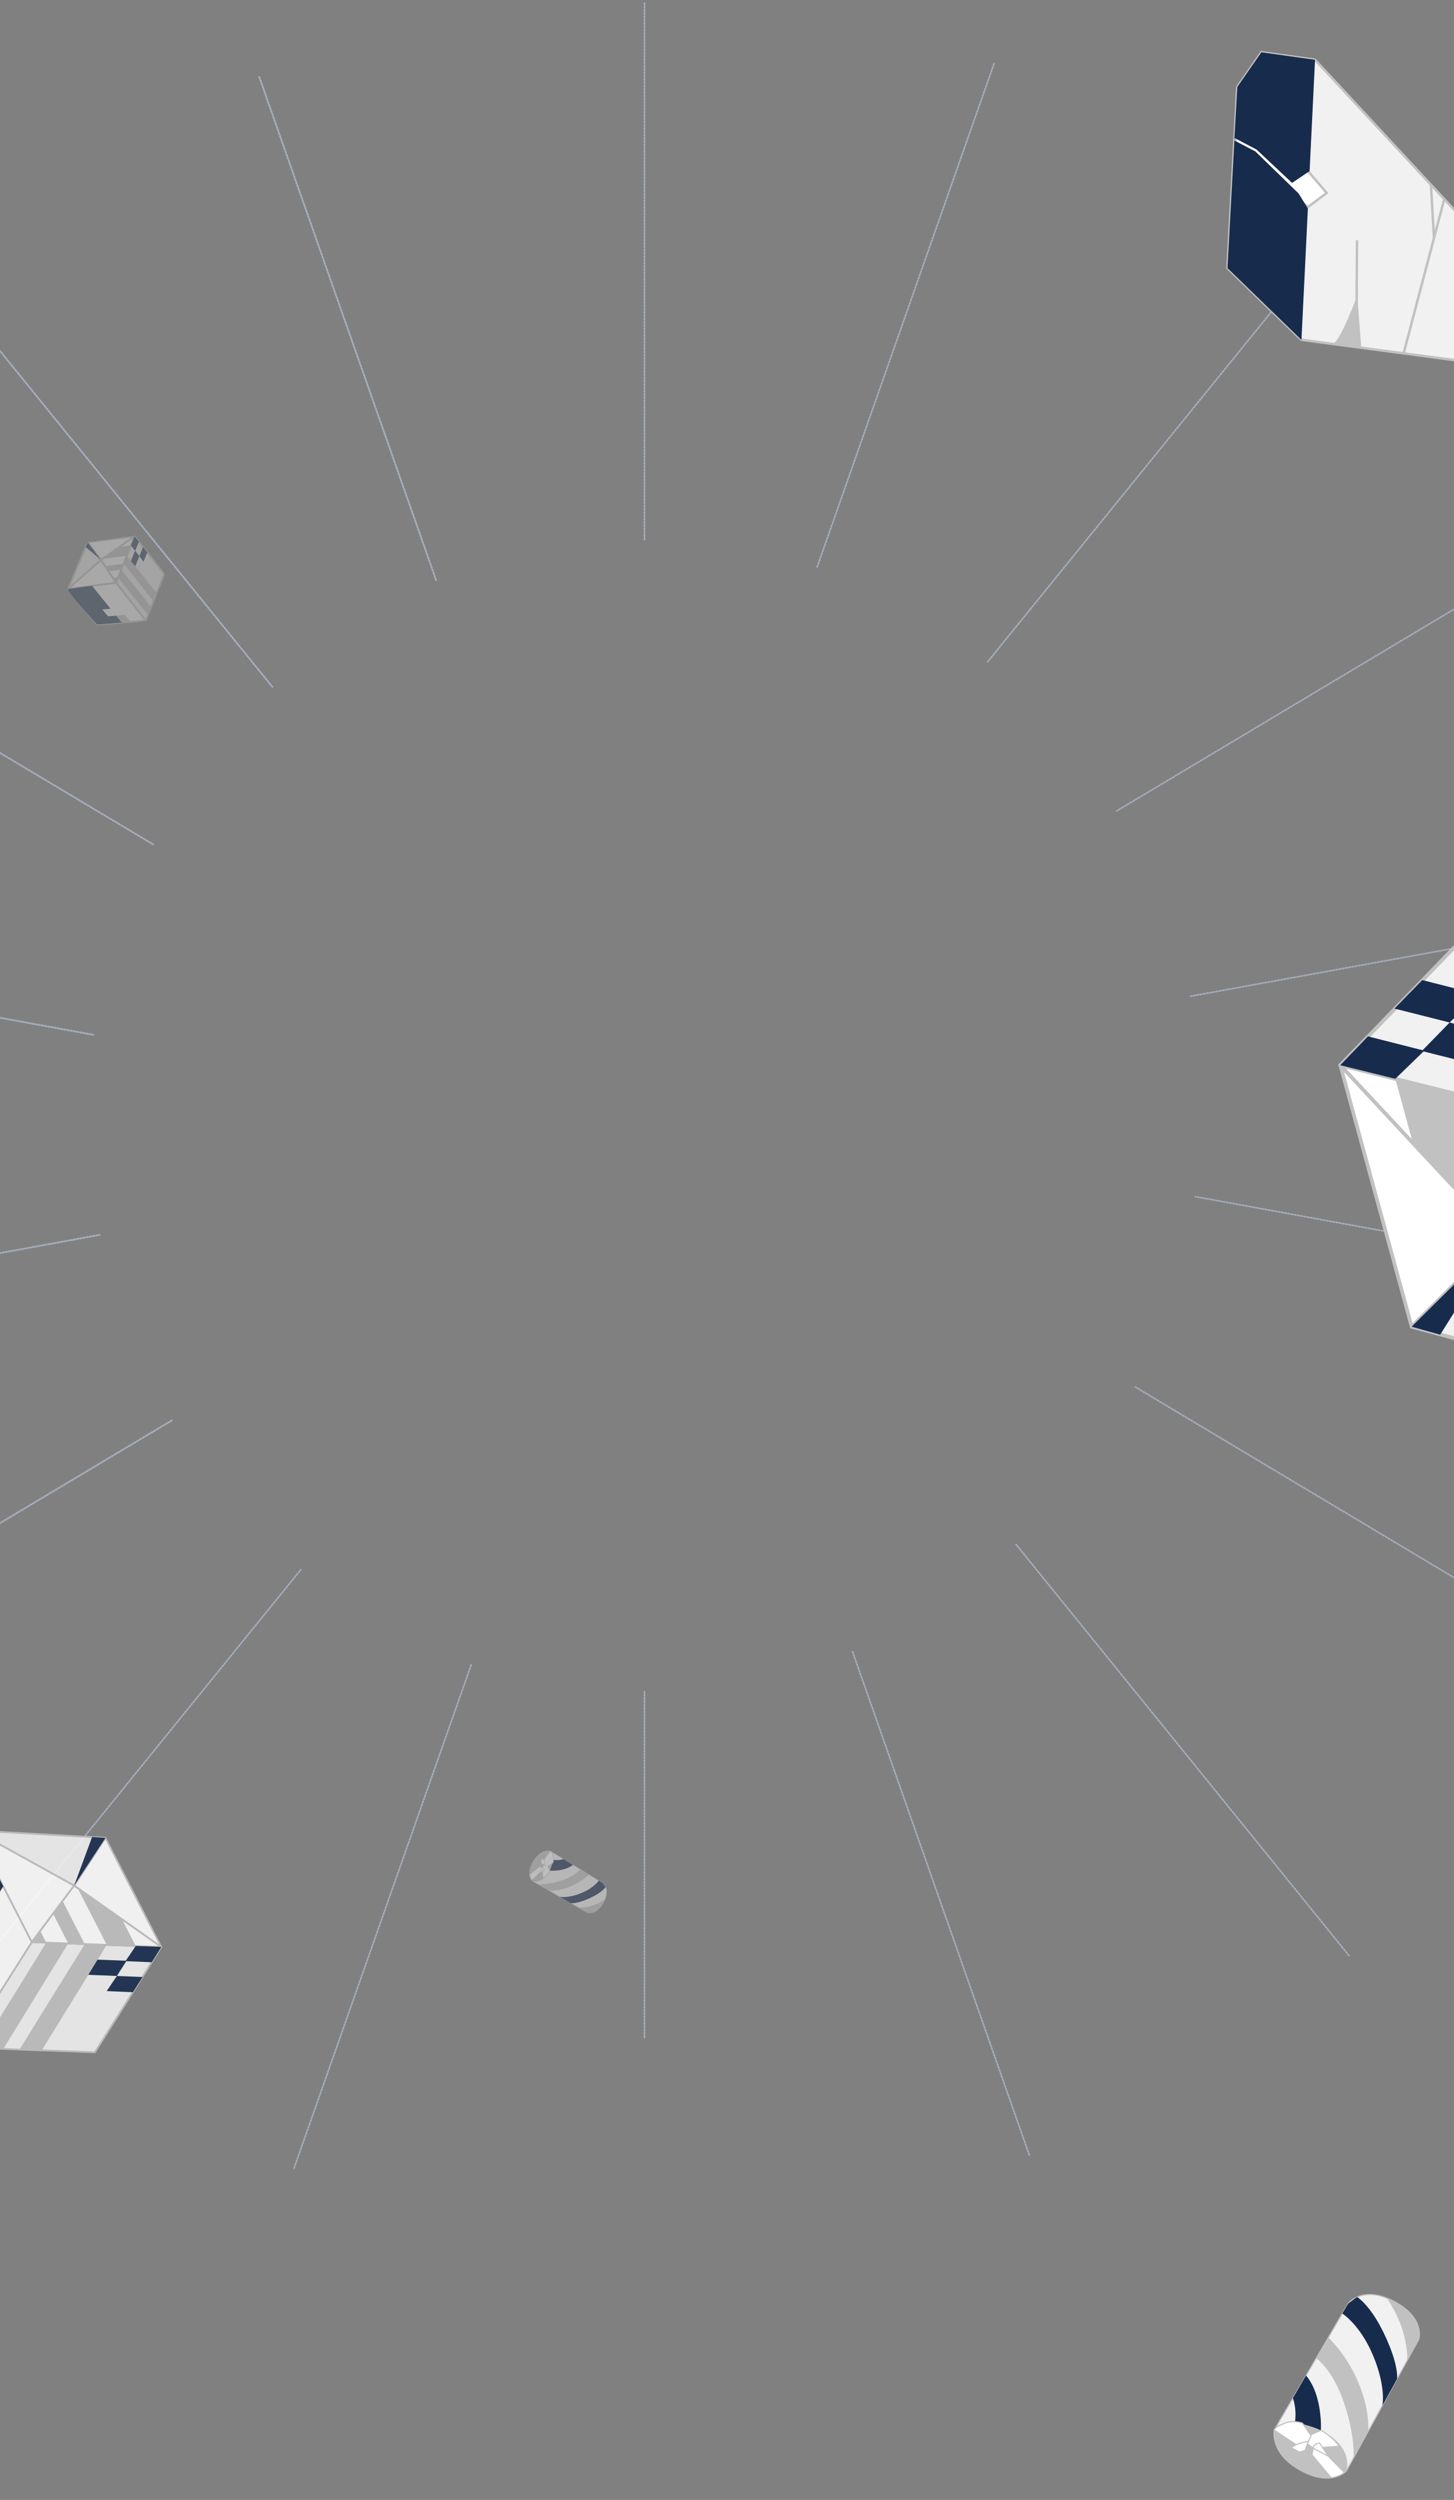 <svg width="381" height="655" viewBox="0 0 381 655" fill="none" xmlns="http://www.w3.org/2000/svg">
<rect x="0" y="0" width="381" height="655" fill="#808080" stroke="none"/>
<path d="M-72.624 442.462L45.009 372.174" stroke="#A5ADBA" stroke-width="0.426" stroke-miterlimit="10" stroke-linecap="round" stroke-dasharray="0.43 0.43"/>
<path d="M-107.68 347.977L26.09 323.549" stroke="#A5ADBA" stroke-width="0.426" stroke-miterlimit="10" stroke-linecap="round" stroke-dasharray="0.43 0.43"/>
<path d="M-109.35 246.691L24.421 271.12" stroke="#A5ADBA" stroke-width="0.426" stroke-miterlimit="10" stroke-linecap="round" stroke-dasharray="0.43 0.43"/>
<path d="M-77.522 150.938L40.112 221.227" stroke="#A5ADBA" stroke-width="0.426" stroke-miterlimit="10" stroke-linecap="round" stroke-dasharray="0.43 0.43"/>
<path d="M-15.978 72.238L71.385 179.976" stroke="#A5ADBA" stroke-width="0.426" stroke-miterlimit="10" stroke-linecap="round" stroke-dasharray="0.43 0.43"/>
<path d="M67.935 20.155L114.343 152.206" stroke="#A5ADBA" stroke-width="0.426" stroke-miterlimit="10" stroke-linecap="round" stroke-dasharray="0.43 0.43"/>
<path d="M168.875 0.797V141.374" stroke="#A5ADBA" stroke-width="0.426" stroke-miterlimit="10" stroke-linecap="round" stroke-dasharray="0.43 0.43"/>
<path d="M260.467 16.698L214.059 148.749" stroke="#A5ADBA" stroke-width="0.426" stroke-miterlimit="10" stroke-linecap="round" stroke-dasharray="0.43 0.43"/>
<path d="M346.048 65.784L258.797 173.406" stroke="#A5ADBA" stroke-width="0.426" stroke-miterlimit="10" stroke-linecap="round" stroke-dasharray="0.43 0.43"/>
<path d="M410.151 142.181L292.629 212.469" stroke="#A5ADBA" stroke-width="0.426" stroke-miterlimit="10" stroke-linecap="round" stroke-dasharray="0.43 0.43"/>
<path d="M445.208 236.782L311.549 261.095" stroke="#A5ADBA" stroke-width="0.426" stroke-miterlimit="10" stroke-linecap="round" stroke-dasharray="0.43 0.43"/>
<path d="M446.989 337.952L313.218 313.523" stroke="#A5ADBA" stroke-width="0.426" stroke-miterlimit="10" stroke-linecap="round" stroke-dasharray="0.43 0.43"/>
<path d="M415.049 433.706L297.527 363.417" stroke="#A5ADBA" stroke-width="0.426" stroke-miterlimit="10" stroke-linecap="round" stroke-dasharray="0.43 0.43"/>
<path d="M353.506 512.406L266.254 404.669" stroke="#A5ADBA" stroke-width="0.426" stroke-miterlimit="10" stroke-linecap="round" stroke-dasharray="0.43 0.43"/>
<path d="M269.703 564.604L223.296 432.438" stroke="#A5ADBA" stroke-width="0.426" stroke-miterlimit="10" stroke-linecap="round" stroke-dasharray="0.43 0.43"/>
<path d="M168.875 533.839L168.875 443.27" stroke="#A5ADBA" stroke-width="0.426" stroke-miterlimit="10" stroke-linecap="round" stroke-dasharray="0.43 0.43"/>
<path d="M77.061 568.059L123.58 435.894" stroke="#A5ADBA" stroke-width="0.426" stroke-miterlimit="10" stroke-linecap="round" stroke-dasharray="0.43 0.43"/>
<path d="M-8.41 518.859L78.841 411.236" stroke="#A5ADBA" stroke-width="0.426" stroke-miterlimit="10" stroke-linecap="round" stroke-dasharray="0.43 0.43"/>
<path d="M-72.624 442.462L45.009 372.174" stroke="#A5ADBA" stroke-width="0.426" stroke-miterlimit="10" stroke-linecap="round" stroke-dasharray="0.43 0.43"/>
<path d="M-107.68 347.977L26.09 323.549" stroke="#A5ADBA" stroke-width="0.426" stroke-miterlimit="10" stroke-linecap="round" stroke-dasharray="0.43 0.43"/>
<path d="M-109.35 246.691L24.421 271.12" stroke="#A5ADBA" stroke-width="0.426" stroke-miterlimit="10" stroke-linecap="round" stroke-dasharray="0.43 0.43"/>
<path d="M-77.522 150.938L40.112 221.227" stroke="#A5ADBA" stroke-width="0.426" stroke-miterlimit="10" stroke-linecap="round" stroke-dasharray="0.43 0.43"/>
<path d="M-15.978 72.238L71.385 179.976" stroke="#A5ADBA" stroke-width="0.426" stroke-miterlimit="10" stroke-linecap="round" stroke-dasharray="0.43 0.43"/>
<path d="M67.935 20.155L114.343 152.206" stroke="#A5ADBA" stroke-width="0.426" stroke-miterlimit="10" stroke-linecap="round" stroke-dasharray="0.43 0.43"/>
<g clip-path="url(#clip0_48_1090)">
<path d="M351.195 279.087L401.432 227.224L474.628 245.403L424.098 297.25L351.195 279.087Z" fill="#f1f1f1" stroke="#c1c1c1" stroke-width="0.977" stroke-miterlimit="10" stroke-linejoin="round"/>
<path d="M393.325 324.294L351.196 279.089L424.099 297.251L393.325 324.294Z" fill="white" stroke="#c1c1c1" stroke-width="0.977" stroke-miterlimit="10" stroke-linejoin="round"/>
<path d="M443.236 367.376L369.894 347.604L393.325 324.294L443.236 367.376Z" fill="#f1f1f1" stroke="#c1c1c1" stroke-width="0.977" stroke-miterlimit="10" stroke-linejoin="round"/>
<path d="M351.196 279.089L369.893 347.603L393.325 324.294L351.196 279.089Z" fill="white" stroke="#c1c1c1" stroke-width="0.977" stroke-miterlimit="10" stroke-linejoin="round"/>
<path d="M394.296 289.816L443.899 237.741L431.327 234.637L381.927 286.752L394.296 289.816Z" fill="#c1c1c1"/>
<path d="M381.926 286.752L391.69 322.53L370.211 299.464L365.622 282.648L381.926 286.752Z" fill="#c1c1c1"/>
<path d="M365.622 282.648L373.224 275.288L358.456 271.534L351.196 279.089L365.622 282.648Z" fill="#172B4D"/>
<path d="M388.878 279.473L395.959 271.966L379.858 267.903L372.573 275.369L388.878 279.473Z" fill="#172B4D"/>
<path d="M379.858 267.903L387.46 260.543L372.693 256.789L365.408 264.255L379.858 267.903Z" fill="#172B4D"/>
<path d="M391.366 326.271L393.325 324.294L377.383 349.692L369.894 347.603L391.366 326.271Z" fill="#172B4D"/>
</g>
<g opacity="0.88">
<g clip-path="url(#clip1_48_1090)">
<path d="M42.27 510.107L24.865 537.712L-9.2 536.468L8.337 508.842L42.27 510.107Z" fill="#f1f1f1" stroke="#c1c1c1" stroke-width="0.474" stroke-miterlimit="10" stroke-linejoin="round"/>
<path d="M8.336 508.842L-9.201 536.467L-22.723 506.387L-6.64 479.6L8.336 508.842Z" fill="white" stroke="#c1c1c1" stroke-width="0.474" stroke-miterlimit="10" stroke-linejoin="round"/>
<path d="M8.336 508.842L19.437 494.023L-6.64 479.601L8.336 508.842Z" fill="white" stroke="#c1c1c1" stroke-width="0.474" stroke-miterlimit="10" stroke-linejoin="round"/>
<path d="M19.438 494.023L42.27 510.106L8.336 508.842L19.438 494.023Z" fill="white" stroke="#c1c1c1" stroke-width="0.474" stroke-miterlimit="10" stroke-linejoin="round"/>
<path d="M-6.64 479.6L27.637 481.536L19.437 494.022L-6.64 479.6Z" fill="#f1f1f1" stroke="#c1c1c1" stroke-width="0.474" stroke-miterlimit="10" stroke-linejoin="round"/>
<path d="M42.27 510.106L27.638 481.537L19.438 494.023L42.27 510.106Z" fill="white" stroke="#c1c1c1" stroke-width="0.474" stroke-miterlimit="10" stroke-linejoin="round"/>
<path d="M13.905 501.422L10.537 505.877L13.905 501.422Z" fill="#644DF2"/>
<path d="M12.123 508.974L10.538 505.878L8.336 508.842L12.123 508.974Z" fill="#c1c1c1"/>
<path d="M12.123 508.974L-4.983 536.614L0.866 536.819L17.878 509.18L12.123 508.974Z" fill="#c1c1c1"/>
<path d="M22.21 509.364L5.104 537.004L10.953 537.21L27.965 509.571L22.21 509.364Z" fill="#c1c1c1"/>
<path d="M22.209 509.364L16.326 497.877L13.905 501.423L17.878 509.181L22.209 509.364Z" fill="#c1c1c1"/>
<path d="M27.965 509.57L20.324 494.651L31.967 502.859L35.558 509.871L27.965 509.57Z" fill="#c1c1c1"/>
<path d="M35.558 509.871L32.879 513.833L39.76 514.122L42.27 510.106L35.558 509.871Z" fill="#172B4D"/>
<path d="M25.566 513.436L23.131 517.414L30.63 517.716L33.159 513.737L25.566 513.436Z" fill="#172B4D"/>
<path d="M30.631 517.715L27.951 521.677L34.832 521.966L37.361 517.987L30.631 517.715Z" fill="#172B4D"/>
<path d="M20.12 492.966L19.437 494.022L24.131 481.308L27.637 481.536L20.12 492.966Z" fill="#172B4D"/>
<path d="M-12.748 516.486L-15.009 511.429L-11.929 506.226L-9.575 511.282L0.848 494.221C0.848 494.221 -5.646 481.54 -6.64 479.6C-7.633 477.661 -22.742 506.35 -22.742 506.35L-15.885 521.576L-12.748 516.486Z" fill="#172B4D"/>
</g>
</g>
<g opacity="0.32">
<g clip-path="url(#clip2_48_1090)">
<path d="M35.261 140.484L43.041 150.395L38.169 162.62L30.399 152.659L35.261 140.484Z" fill="#f1f1f1" stroke="#c1c1c1" stroke-width="0.474" stroke-miterlimit="10" stroke-linejoin="round"/>
<path d="M30.399 152.658L38.169 162.619L25.477 163.633L17.823 154.31L30.399 152.658Z" fill="white" stroke="#c1c1c1" stroke-width="0.474" stroke-miterlimit="10" stroke-linejoin="round"/>
<path d="M30.399 152.658L26.45 146.699L17.823 154.31L30.399 152.658Z" fill="white" stroke="#c1c1c1" stroke-width="0.474" stroke-miterlimit="10" stroke-linejoin="round"/>
<path d="M26.45 146.699L35.261 140.483L30.398 152.659L26.45 146.699Z" fill="white" stroke="#c1c1c1" stroke-width="0.474" stroke-miterlimit="10" stroke-linejoin="round"/>
<path d="M17.822 154.311L22.973 142.097L26.45 146.699L17.822 154.311Z" fill="#f1f1f1" stroke="#c1c1c1" stroke-width="0.474" stroke-miterlimit="10" stroke-linejoin="round"/>
<path d="M35.261 140.483L22.973 142.097L26.45 146.699L35.261 140.483Z" fill="white" stroke="#c1c1c1" stroke-width="0.474" stroke-miterlimit="10" stroke-linejoin="round"/>
<path d="M28.423 149.671L29.606 151.474L28.423 149.671Z" fill="#644DF2"/>
<path d="M30.938 151.299L29.606 151.474L30.398 152.659L30.938 151.299Z" fill="#c1c1c1"/>
<path d="M30.938 151.3L38.769 161.106L39.603 159.006L31.759 149.234L30.938 151.3Z" fill="#c1c1c1"/>
<path d="M32.388 147.682L40.219 157.488L41.053 155.388L33.21 145.616L32.388 147.682Z" fill="#c1c1c1"/>
<path d="M32.388 147.682L27.448 148.331L28.424 149.671L31.76 149.233L32.388 147.682Z" fill="#c1c1c1"/>
<path d="M33.21 145.616L26.793 146.458L31.289 143.29L34.304 142.894L33.21 145.616Z" fill="#c1c1c1"/>
<path d="M34.305 142.894L35.398 144.382L36.396 141.917L35.261 140.484L34.305 142.894Z" fill="#172B4D"/>
<path d="M34.304 146.99L35.435 148.391L36.517 145.703L35.399 144.268L34.304 146.99Z" fill="#172B4D"/>
<path d="M36.517 145.703L37.61 147.191L38.608 144.727L37.49 143.291L36.517 145.703Z" fill="#172B4D"/>
<path d="M26.154 146.314L26.45 146.699L22.435 143.343L22.973 142.097L26.154 146.314Z" fill="#172B4D"/>
<path d="M34.213 162.943L32.699 161.102L29.863 161.377L31.355 163.172L34.213 162.943Z" fill="#c1c1c1"/>
<path d="M30.443 161.317L28.311 161.483L26.818 159.688L28.962 159.488L24.111 153.484C24.111 153.484 18.657 154.201 17.823 154.31C16.988 154.42 25.46 163.636 25.46 163.636L31.887 163.118L30.443 161.317Z" fill="#172B4D"/>
</g>
</g>
<g clip-path="url(#clip3_48_1090)">
<path d="M387.404 95.184L341.006 89.029L321.633 70.234L324.204 22.765L330.506 13.684L344.563 15.65L389.895 64.497L387.404 95.184Z" fill="#f1f1f1" stroke="#c1c1c1" stroke-width="0.646" stroke-miterlimit="10" stroke-linejoin="round"/>
<path d="M356.709 91.113L355.637 77.466C355.637 77.466 350.95 90.343 349 90.091C346.997 89.803 356.709 91.113 356.709 91.113Z" fill="#c1c1c1"/>
<path d="M367.799 92.593L378.432 52.214" stroke="#c1c1c1" stroke-width="0.646" stroke-miterlimit="10"/>
<path d="M375.752 62.313L374.954 48.384" stroke="#c1c1c1" stroke-width="0.646" stroke-miterlimit="10"/>
<path d="M323.984 32.748L342.948 45.065L347.642 50.561L342.719 54.245L323.649 38.69L323.984 32.748Z" fill="white" stroke="#c1c1c1" stroke-width="0.646"/>
<path d="M355.449 84.031L355.591 62.965" stroke="#c1c1c1" stroke-width="0.646" stroke-miterlimit="10"/>
<path d="M323.451 36.49L323.635 36.224L329.282 39.199L338.568 47.925L343.163 44.819L344.585 15.672L330.528 13.706L324.226 22.787L323.451 36.49Z" fill="#172B4D"/>
<path d="M328.95 39.676L323.463 36.812L321.655 70.255L341.029 89.05L342.711 54.654L340.274 50.681L328.95 39.676Z" fill="#172B4D"/>
</g>
<g opacity="0.48" clip-path="url(#clip4_48_1090)">
<path d="M144.187 484.974L158.006 493.403C158.006 493.403 160.052 495.015 158.128 498.487C156.204 501.959 153.873 501.117 153.873 501.117L139.521 492.857C139.521 492.857 137.821 491.29 139.526 488.079C141.499 484.343 144.187 484.974 144.187 484.974Z" fill="#f1f1f1" stroke="#c1c1c1" stroke-width="0.122" stroke-miterlimit="10"/>
<path d="M144.187 484.975C144.187 484.975 146.145 486.176 144.056 490.129C142.092 493.831 139.521 492.857 139.521 492.857C139.521 492.857 137.869 491.153 139.526 488.079C141.183 485.006 143.171 484.951 144.187 484.975Z" fill="#c1c1c1"/>
<path d="M156.909 492.73C156.909 492.73 155.631 494.675 152.267 496.019C148.699 497.448 146.667 496.97 146.667 496.97L149.549 498.634C149.549 498.634 151.062 498.954 154.792 497.213C157.837 495.795 158.706 494.395 158.706 494.395L157.989 493.4L156.909 492.73Z" fill="#172B4D"/>
<path d="M152.01 489.785C152.01 489.785 150.773 491.527 147.113 492.714C143.453 493.901 140.941 493.689 140.941 493.689L143.824 495.353C143.824 495.353 146.159 495.65 149.457 494.287C152.514 493.015 154.259 491.16 154.259 491.16L152.491 490.076L152.01 489.785Z" fill="#c1c1c1"/>
<path d="M144.056 490.129C144.056 490.129 147.891 490.418 150.145 488.602L147.672 487.1C147.672 487.1 146.545 487.529 145.002 487.281C145.002 487.281 144.595 489.065 144.056 490.129Z" fill="#172B4D"/>
<path d="M142.591 488.613L142.104 489.244L142.267 492.134C142.267 492.134 143.386 491.362 144.055 490.129L143.462 488.703L142.591 488.613Z" fill="white" stroke="#c1c1c1" stroke-width="0.122" stroke-miterlimit="10"/>
<path d="M144.785 485.857C144.785 485.857 144.62 485.155 144.181 484.966L141.86 488.323C141.86 488.323 142.667 488.6 142.868 488.712C143.075 488.834 143.455 489.042 143.455 489.042L144.878 488.117C144.884 488.127 145.372 486.995 144.785 485.857Z" fill="white" stroke="#c1c1c1" stroke-width="0.122" stroke-miterlimit="10"/>
<path d="M158.514 497.676C158.514 497.676 156.442 499.141 153.914 499.605C151.565 500.04 151.348 499.673 151.348 499.673L153.873 501.118C153.873 501.118 154.951 501.482 156.302 500.652C157.654 499.822 158.514 497.676 158.514 497.676Z" fill="#c1c1c1"/>
<path d="M142.874 488.721C142.874 488.721 142.693 487.637 142.476 487.27C142.259 486.903 142.211 486.79 142.211 486.79L141.697 487.7L141.865 488.332L142.874 488.721Z" fill="white" stroke="#c1c1c1" stroke-width="0.122" stroke-miterlimit="10"/>
<path d="M142.094 489.25L141.378 489.088L138.812 491.147C138.812 491.147 138.747 491.406 139.115 492.274L139.343 492.636L142.381 489.745C142.371 489.751 142.457 489.328 142.094 489.25Z" fill="white" stroke="#c1c1c1" stroke-width="0.122" stroke-miterlimit="10"/>
<path d="M142.094 489.25C142.094 489.25 141.143 490.931 141.18 490.897C141.217 490.863 142.641 489.964 142.641 489.964C142.641 489.964 142.59 489.241 142.094 489.25Z" fill="white" stroke="#c1c1c1" stroke-width="0.122" stroke-miterlimit="10"/>
</g>
<g clip-path="url(#clip5_48_1090)">
<path d="M333.897 636.679L353.277 603.526C353.277 603.526 357.009 598.601 365.33 603.01C373.65 607.419 371.757 612.985 371.757 612.985L352.802 647.395C352.802 647.395 349.163 651.499 341.469 647.596C332.52 643.082 333.897 636.679 333.897 636.679Z" fill="#f1f1f1" stroke="#c1c1c1" stroke-width="0.289" stroke-miterlimit="10"/>
<path d="M333.898 636.68C333.898 636.68 336.659 631.981 346.129 636.761C354.998 641.254 352.802 647.395 352.802 647.395C352.802 647.395 348.833 651.39 341.469 647.596C334.105 643.803 333.887 639.089 333.898 636.68Z" fill="#c1c1c1"/>
<path d="M351.726 606.158C351.726 606.158 356.397 609.102 359.734 617.022C363.282 625.422 362.239 630.264 362.239 630.264L366.059 623.352C366.059 623.352 366.749 619.748 362.454 610.979C358.955 603.82 355.597 601.82 355.597 601.82L353.267 603.565L351.726 606.158Z" fill="#172B4D"/>
<path d="M344.958 617.91C344.958 617.91 349.145 620.767 352.123 629.395C355.102 638.023 354.709 643.992 354.709 643.992L358.529 637.079C358.529 637.079 359.128 631.526 355.748 623.764C352.597 616.571 348.118 612.514 348.118 612.514L345.627 616.756L344.958 617.91Z" fill="#c1c1c1"/>
<path d="M346.129 636.762C346.129 636.762 346.644 627.652 342.235 622.386L338.783 628.318C338.783 628.318 339.849 630.974 339.331 634.644C339.331 634.644 343.581 635.529 346.129 636.762Z" fill="#172B4D"/>
<path d="M342.598 640.302L344.116 641.429L350.963 640.914C350.963 640.914 349.083 638.294 346.128 636.762L342.772 638.233L342.598 640.302Z" fill="white" stroke="#c1c1c1" stroke-width="0.289" stroke-miterlimit="10"/>
<path d="M335.96 635.221C335.96 635.221 334.302 635.644 333.873 636.693L341.939 642.05C341.939 642.05 342.562 640.122 342.818 639.64C343.099 639.144 343.575 638.235 343.575 638.235L341.316 634.9C341.341 634.885 338.632 633.779 335.96 635.221Z" fill="white" stroke="#c1c1c1" stroke-width="0.289" stroke-miterlimit="10"/>
<path d="M363.387 602.13C363.387 602.13 366.954 606.98 368.168 612.955C369.304 618.508 368.442 619.039 368.442 619.039L371.757 612.986C371.757 612.986 372.574 610.411 370.545 607.243C368.516 604.076 363.387 602.13 363.387 602.13Z" fill="#c1c1c1"/>
<path d="M342.843 639.627C342.843 639.627 340.281 640.104 339.419 640.635C338.557 641.166 338.293 641.286 338.293 641.286L340.474 642.463L341.964 642.037L342.843 639.627Z" fill="white" stroke="#c1c1c1" stroke-width="0.289" stroke-miterlimit="10"/>
<path d="M344.131 641.453L343.78 643.158L348.776 649.152C348.776 649.152 349.393 649.297 351.437 648.384L352.284 647.828L345.293 640.749C345.307 640.774 344.299 640.588 344.131 641.453Z" fill="white" stroke="#c1c1c1" stroke-width="0.289" stroke-miterlimit="10"/>
<path d="M344.131 641.453C344.131 641.453 348.16 643.633 348.077 643.547C347.994 643.461 345.799 640.122 345.799 640.122C345.799 640.122 344.086 640.277 344.131 641.453Z" fill="white" stroke="#c1c1c1" stroke-width="0.289" stroke-miterlimit="10"/>
</g>
<defs>
<clipPath id="clip0_48_1090">
<rect width="128.874" height="147.139" fill="white" transform="translate(340.936 243.255) rotate(-15.264)"/>
</clipPath>
<clipPath id="clip1_48_1090">
<rect width="58.247" height="66.502" fill="white" transform="translate(50.135 525.004) rotate(152.88)"/>
</clipPath>
<clipPath id="clip2_48_1090">
<rect width="22.488" height="25.675" fill="white" transform="translate(41.698 139.557) rotate(82.516)"/>
</clipPath>
<clipPath id="clip3_48_1090">
<rect width="93.857" height="62.959" fill="white" transform="translate(375.31 113.234) rotate(-145.241)"/>
</clipPath>
<clipPath id="clip4_48_1090">
<rect width="20.41" height="16.267" fill="white" transform="translate(151.014 480.325) rotate(61.074)"/>
</clipPath>
<clipPath id="clip5_48_1090">
<rect width="48.421" height="38.593" fill="white" transform="translate(322.564 620.69) rotate(-30)"/>
</clipPath>
</defs>
</svg>
